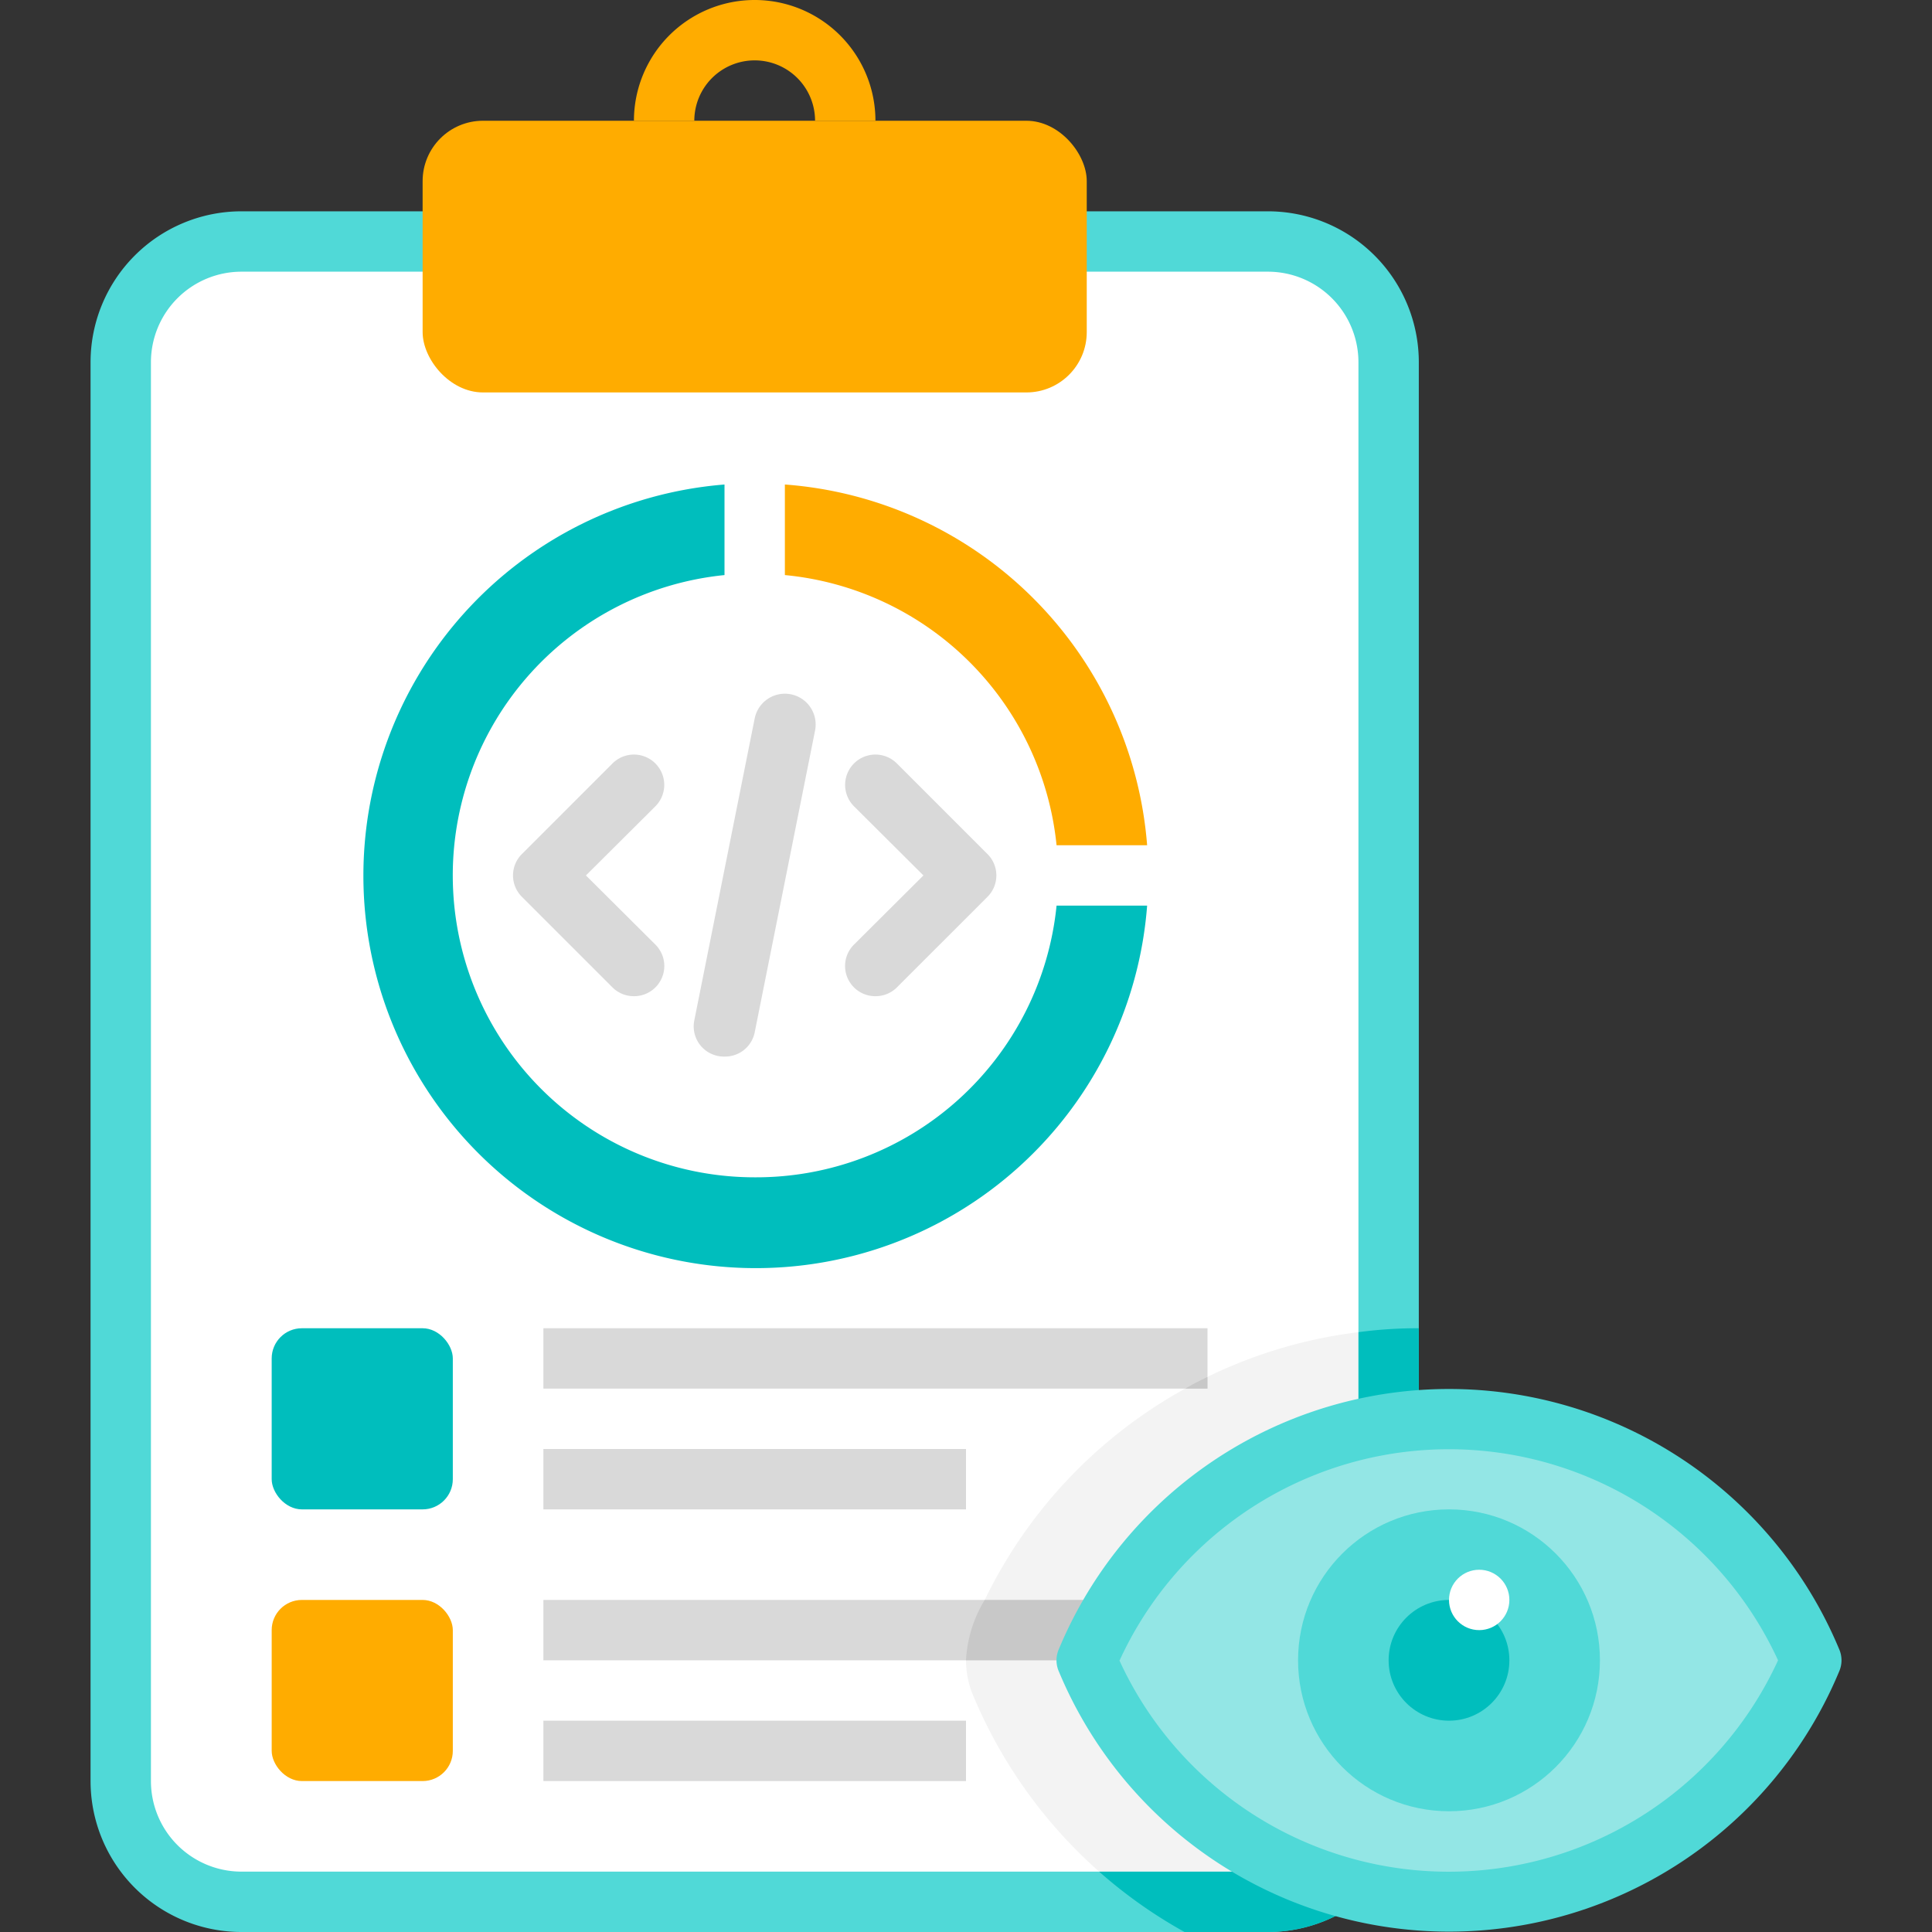 <svg xmlns="http://www.w3.org/2000/svg" viewBox="0 0 64 64"><rect x="0" y="0" width="64" height="64" fill="#333333" stroke="none"/><defs><style>.cls-1{fill:#fff;}.cls-2{fill:#50d9d7;}.cls-3{fill:#ffac00;}.cls-4{fill:#00bebd;}.cls-5{fill:#d9d9d9;}.cls-6{fill:#f3f3f3;}.cls-7{fill:#c8c8c8;}.cls-8{fill:#93e6e5;}</style></defs><title>Clipboard</title><g id="Clipboard"><rect class="cls-1" x="4" y="8" width="42" height="55" rx="4"/><path class="cls-2" d="M42,7H8a5,5,0,0,0-5,5V59a5,5,0,0,0,5,5H42a5,5,0,0,0,5-5V12A5,5,0,0,0,42,7Zm3,52a3,3,0,0,1-3,3H8a3,3,0,0,1-3-3V12A3,3,0,0,1,8,9H42a3,3,0,0,1,3,3Z"/><rect class="cls-3" x="14" y="4" width="22" height="9" rx="2"/><path class="cls-3" d="M29,4H27a2,2,0,0,0-4,0H21a4,4,0,0,1,8,0Z"/><path class="cls-3" d="M35,28h3A13,13,0,0,0,26,16.05v3A10,10,0,0,1,35,28Z"/><path class="cls-4" d="M25,39a10,10,0,0,1-1-19.95v-3A13,13,0,1,0,38,30H35A10,10,0,0,1,25,39Z"/><path class="cls-5" d="M21,33a1,1,0,0,1-.71-.29l-3-3a1,1,0,0,1,0-1.42l3-3a1,1,0,0,1,1.42,1.42L19.41,29l2.3,2.29A1,1,0,0,1,21,33Z"/><path class="cls-5" d="M29,33a1,1,0,0,1-.71-1.71L30.59,29l-2.3-2.29a1,1,0,0,1,1.42-1.42l3,3a1,1,0,0,1,0,1.42l-3,3A1,1,0,0,1,29,33Z"/><path class="cls-5" d="M24,35a1,1,0,0,1-1-1.2l2-10a1,1,0,1,1,2,.4l-2,10A1,1,0,0,1,24,35Z"/><rect class="cls-4" x="9" y="44" width="6" height="6" rx="1"/><rect class="cls-3" x="9" y="53" width="6" height="6" rx="1"/><rect class="cls-5" x="18" y="44" width="22" height="2"/><rect class="cls-5" x="18" y="48" width="14" height="2"/><rect class="cls-5" x="18" y="53" width="22" height="2"/><path class="cls-6" d="M45,44.13V59a3,3,0,0,1-3,3H36.41a16.07,16.07,0,0,1-4.18-5.85A3.06,3.06,0,0,1,32,55h8V53H32.62a15.9,15.9,0,0,1,6.64-7H40v-.39A15.8,15.8,0,0,1,45,44.13Z"/><path class="cls-7" d="M40,45.61V46h-.74C39.5,45.86,39.75,45.73,40,45.61Z"/><path class="cls-7" d="M32.62,53H40v2H32A4.27,4.27,0,0,1,32.62,53Z"/><path class="cls-4" d="M47,44V59a5,5,0,0,1-5,5H39.24a15.91,15.91,0,0,1-2.83-2H42a3,3,0,0,0,3-3V44.13A14.71,14.71,0,0,1,47,44Z"/><rect class="cls-5" x="18" y="57" width="14" height="2"/><ellipse class="cls-8" cx="48" cy="55" rx="12" ry="8"/><path class="cls-2" d="M35.08,55.38a.92.92,0,0,1,0-.76,14,14,0,0,1,25.84,0,.92.92,0,0,1,0,.76A14,14,0,0,1,35.08,55.38Zm2-.38a12,12,0,0,0,21.82,0A12,12,0,0,0,37.09,55Z"/><circle class="cls-2" cx="48" cy="55" r="5"/><circle class="cls-4" cx="48" cy="55" r="2"/><circle class="cls-1" cx="49" cy="53" r="1"/></g></svg>